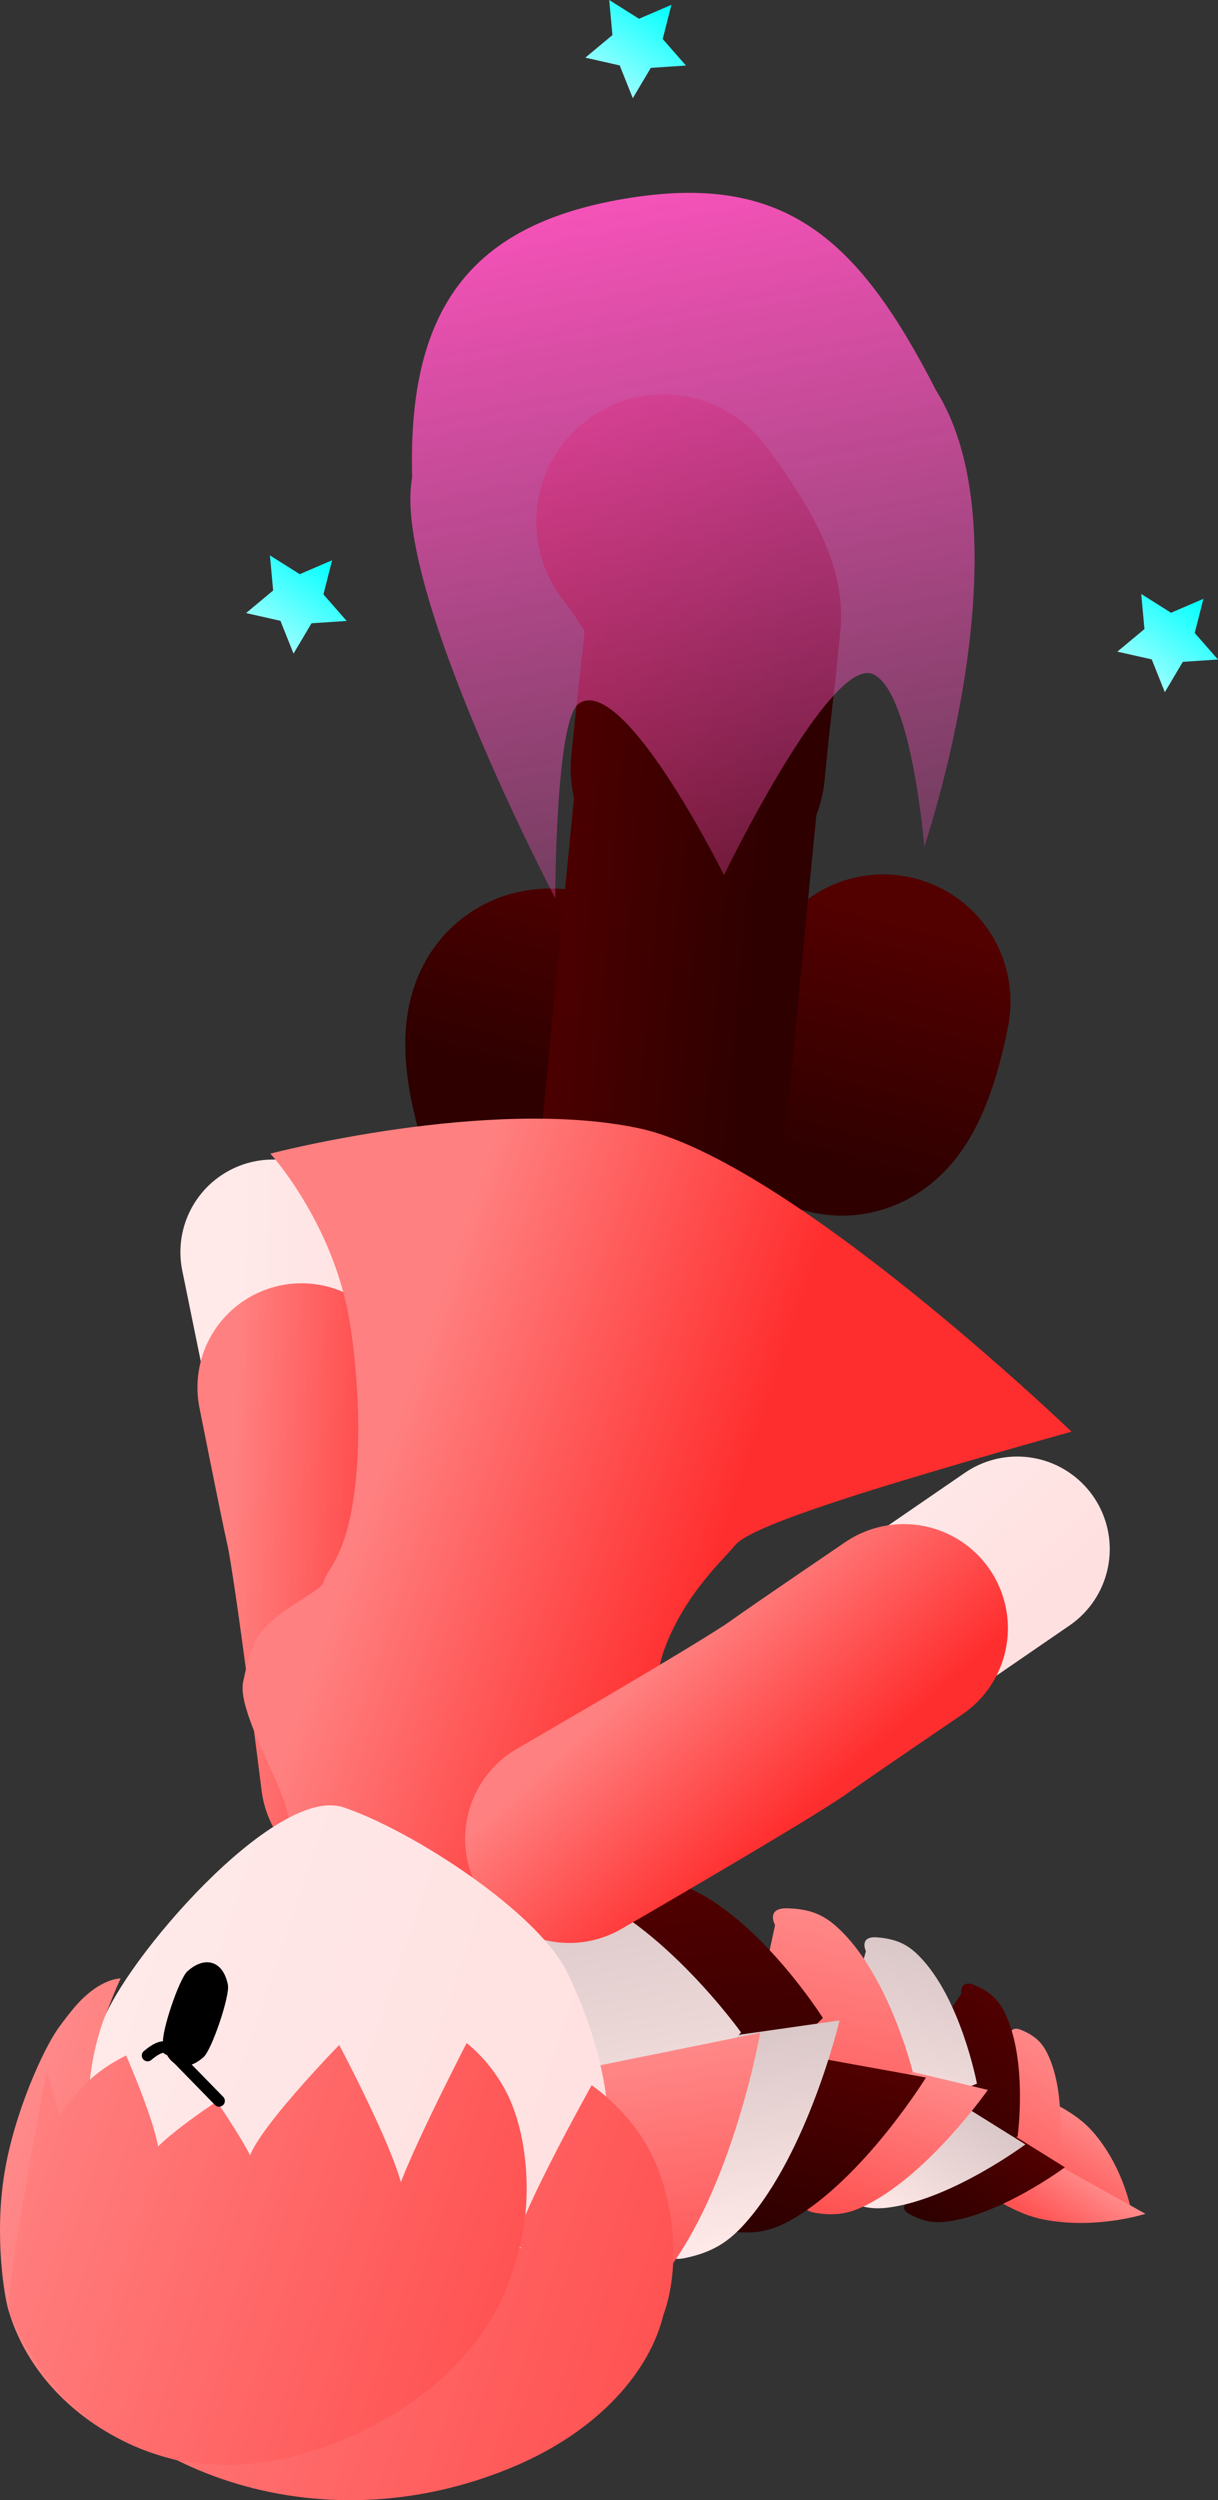 <svg version="1.1" xmlns="http://www.w3.org/2000/svg" xmlns:xlink="http://www.w3.org/1999/xlink" width="52.656" height="108.038" viewBox="0,0,52.656,108.038"><rect x="0" y="0" width="52.656" height="108.038" fill="#333333" stroke="none"/><defs><linearGradient x1="265.422" y1="200.388" x2="267.488" y2="197.355" gradientUnits="userSpaceOnUse" id="color-1"><stop offset="0" stop-color="#ff5353"/><stop offset="1" stop-color="#ff8989"/></linearGradient><linearGradient x1="265.038" y1="201.559" x2="266.534" y2="199.362" gradientUnits="userSpaceOnUse" id="color-2"><stop offset="0" stop-color="#ff5353"/><stop offset="1" stop-color="#ff8989"/></linearGradient><linearGradient x1="261.435" y1="200.116" x2="265.642" y2="193.94" gradientUnits="userSpaceOnUse" id="color-3"><stop offset="0" stop-color="#ff5353"/><stop offset="1" stop-color="#ff8989"/></linearGradient><linearGradient x1="260.576" y1="201.792" x2="263.582" y2="197.378" gradientUnits="userSpaceOnUse" id="color-4"><stop offset="0" stop-color="#2e0000"/><stop offset="1" stop-color="#520000"/></linearGradient><linearGradient x1="259.017" y1="199.35" x2="263.917" y2="192.156" gradientUnits="userSpaceOnUse" id="color-5"><stop offset="0" stop-color="#2e0000"/><stop offset="1" stop-color="#520000"/></linearGradient><linearGradient x1="258.032" y1="201.273" x2="261.534" y2="196.132" gradientUnits="userSpaceOnUse" id="color-6"><stop offset="0" stop-color="#ffe8e8"/><stop offset="1" stop-color="#d9c6c6"/></linearGradient><linearGradient x1="257.576" y1="198.808" x2="260.236" y2="189.387" gradientUnits="userSpaceOnUse" id="color-7"><stop offset="0" stop-color="#ffe8e8"/><stop offset="1" stop-color="#d9c6c6"/></linearGradient><linearGradient x1="257.205" y1="201.248" x2="259.106" y2="194.515" gradientUnits="userSpaceOnUse" id="color-8"><stop offset="0" stop-color="#ff5353"/><stop offset="1" stop-color="#ff8989"/></linearGradient><linearGradient x1="254.333" y1="199.15" x2="256.816" y2="188.021" gradientUnits="userSpaceOnUse" id="color-9"><stop offset="0" stop-color="#ff5353"/><stop offset="1" stop-color="#ff8989"/></linearGradient><linearGradient x1="254.064" y1="201.968" x2="255.838" y2="194.014" gradientUnits="userSpaceOnUse" id="color-10"><stop offset="0" stop-color="#2e0000"/><stop offset="1" stop-color="#520000"/></linearGradient><linearGradient x1="251.599" y1="198.92" x2="250.276" y2="185.908" gradientUnits="userSpaceOnUse" id="color-11"><stop offset="0" stop-color="#2e0000"/><stop offset="1" stop-color="#520000"/></linearGradient><linearGradient x1="252.337" y1="202.134" x2="251.391" y2="192.834" gradientUnits="userSpaceOnUse" id="color-12"><stop offset="0" stop-color="#ffe8e8"/><stop offset="1" stop-color="#d9c6c6"/></linearGradient><linearGradient x1="247.914" y1="200.836" x2="245.492" y2="185.795" gradientUnits="userSpaceOnUse" id="color-13"><stop offset="0" stop-color="#ffe8e8"/><stop offset="1" stop-color="#d9c6c6"/></linearGradient><linearGradient x1="248.973" y1="204.466" x2="247.242" y2="193.717" gradientUnits="userSpaceOnUse" id="color-14"><stop offset="0" stop-color="#ff5353"/><stop offset="1" stop-color="#ff8989"/></linearGradient><linearGradient x1="237.349" y1="170.888" x2="229.356" y2="170.554" gradientUnits="userSpaceOnUse" id="color-15"><stop offset="0" stop-color="#ffe0e0"/><stop offset="1" stop-color="#ffe9e9"/></linearGradient><linearGradient x1="238.516" y1="173.849" x2="229.524" y2="173.473" gradientUnits="userSpaceOnUse" id="color-16"><stop offset="0" stop-color="#ff2e2e"/><stop offset="1" stop-color="#ff8080"/></linearGradient><linearGradient x1="242.422" y1="152.016" x2="245.118" y2="141.868" gradientUnits="userSpaceOnUse" id="color-17"><stop offset="0" stop-color="#2e0000"/><stop offset="1" stop-color="#520000"/></linearGradient><linearGradient x1="252.113" y1="154.858" x2="254.937" y2="144.227" gradientUnits="userSpaceOnUse" id="color-18"><stop offset="0" stop-color="#2e0000"/><stop offset="1" stop-color="#520000"/></linearGradient><linearGradient x1="252.498" y1="145.296" x2="242.039" y2="144.368" gradientUnits="userSpaceOnUse" id="color-19"><stop offset="0" stop-color="#2e0000"/><stop offset="1" stop-color="#520000"/></linearGradient><linearGradient x1="253.665" y1="135.078" x2="242.708" y2="134.105" gradientUnits="userSpaceOnUse" id="color-20"><stop offset="0" stop-color="#2e0000"/><stop offset="1" stop-color="#520000"/></linearGradient><linearGradient x1="247.526" y1="181.753" x2="233.353" y2="176.977" gradientUnits="userSpaceOnUse" id="color-21"><stop offset="0" stop-color="#ff2e2e"/><stop offset="1" stop-color="#ff8080"/></linearGradient><linearGradient x1="247.526" y1="181.753" x2="233.353" y2="176.977" gradientUnits="userSpaceOnUse" id="color-22"><stop offset="0" stop-color="#ff0000"/><stop offset="1" stop-color="#ff5050"/></linearGradient><linearGradient x1="256.575" y1="181.399" x2="251.233" y2="175.445" gradientUnits="userSpaceOnUse" id="color-23"><stop offset="0" stop-color="#ffe0e0"/><stop offset="1" stop-color="#ffe9e9"/></linearGradient><linearGradient x1="254.462" y1="183.533" x2="248.452" y2="176.834" gradientUnits="userSpaceOnUse" id="color-24"><stop offset="0" stop-color="#ff2e2e"/><stop offset="1" stop-color="#ff8080"/></linearGradient><linearGradient x1="240.619" y1="204.988" x2="219.972" y2="198.03" gradientUnits="userSpaceOnUse" id="color-25"><stop offset="0" stop-color="#ff5353"/><stop offset="1" stop-color="#ff8989"/></linearGradient><linearGradient x1="241.106" y1="201.939" x2="221.13" y2="195.207" gradientUnits="userSpaceOnUse" id="color-26"><stop offset="0" stop-color="#000000"/><stop offset="1" stop-color="#313131"/></linearGradient><linearGradient x1="245.661" y1="199.588" x2="224.162" y2="192.343" gradientUnits="userSpaceOnUse" id="color-27"><stop offset="0" stop-color="#ffe0e0"/><stop offset="1" stop-color="#ffe9e9"/></linearGradient><linearGradient x1="245.54" y1="199.947" x2="224.041" y2="192.702" gradientUnits="userSpaceOnUse" id="color-28"><stop offset="0" stop-color="#ffd499"/><stop offset="1" stop-color="#ffd599"/></linearGradient><linearGradient x1="247.631" y1="207.351" x2="216.838" y2="196.974" gradientUnits="userSpaceOnUse" id="color-29"><stop offset="0" stop-color="#ff5353"/><stop offset="1" stop-color="#ff8989"/></linearGradient><linearGradient x1="247.881" y1="204.222" x2="218.087" y2="194.182" gradientUnits="userSpaceOnUse" id="color-30"><stop offset="0" stop-color="#000000"/><stop offset="1" stop-color="#313131"/></linearGradient><linearGradient x1="241.187" y1="205.179" x2="215.891" y2="196.655" gradientUnits="userSpaceOnUse" id="color-31"><stop offset="0" stop-color="#ff5353"/><stop offset="1" stop-color="#ff8989"/></linearGradient><linearGradient x1="241.566" y1="202.094" x2="217.09" y2="193.846" gradientUnits="userSpaceOnUse" id="color-32"><stop offset="0" stop-color="#000000"/><stop offset="1" stop-color="#313131"/></linearGradient><linearGradient x1="244.927" y1="111.803" x2="253.467" y2="157.11" gradientUnits="userSpaceOnUse" id="color-33"><stop offset="0" stop-color="#ff54bf"/><stop offset="1" stop-color="#ff54bf" stop-opacity="0"/></linearGradient><linearGradient x1="271.531" y1="131.074" x2="269.056" y2="134.528" gradientUnits="userSpaceOnUse" id="color-34"><stop offset="0" stop-color="#00ffff"/><stop offset="1" stop-color="#99ffff"/></linearGradient><linearGradient x1="233.865" y1="129.408" x2="231.389" y2="132.861" gradientUnits="userSpaceOnUse" id="color-35"><stop offset="0" stop-color="#00ffff"/><stop offset="1" stop-color="#99ffff"/></linearGradient><linearGradient x1="248.531" y1="105.408" x2="246.056" y2="108.861" gradientUnits="userSpaceOnUse" id="color-36"><stop offset="0" stop-color="#00ffff"/><stop offset="1" stop-color="#99ffff"/></linearGradient></defs><g transform="translate(-219.615,-105.275)"><g data-paper-data="{&quot;isPaintingLayer&quot;:true}" fill-rule="nonzero" stroke-linejoin="miter" stroke-miterlimit="10" stroke-dasharray="" stroke-dashoffset="0" style="mix-blend-mode: normal"><g stroke="#000000" stroke-width="0" stroke-linecap="butt"><path d="M265.645,196.421c0.617,0.374 0.968,0.671 1.313,1.086c1.269,1.527 1.573,3.355 1.573,3.355l-5.654,-1.775l2.357,-2.627c0,0 -0.206,-0.414 0.411,-0.04z" data-paper-data="{&quot;index&quot;:null}" fill="url(#color-1)"/><path d="M263.133,200.585c-0.704,-0.367 -0.178,-0.391 -0.178,-0.391l0.854,-2.223l5.325,2.966c0,0 -2.003,0.653 -4.213,0.282c-0.6,-0.101 -1.085,-0.267 -1.788,-0.634z" data-paper-data="{&quot;index&quot;:null}" fill="url(#color-2)"/><path d="M263.788,193.002c0.576,0.248 0.869,0.528 1.106,1.007c0.874,1.764 0.481,4.61 0.481,4.61l-5.954,0.469l3.865,-5.772c0,0 -0.073,-0.562 0.502,-0.313z" data-paper-data="{&quot;index&quot;:null}" fill="url(#color-3)"/><path d="M258.955,200.963c-0.594,-0.318 0.025,-0.591 0.025,-0.591l2.284,-4.179l4.387,2.735c0,0 -2.686,1.997 -5.011,2.333c-0.631,0.091 -1.091,0.019 -1.686,-0.299z" data-paper-data="{&quot;index&quot;:null}" fill="url(#color-4)"/><path d="M261.758,191.063c0.67,0.289 1.012,0.615 1.288,1.173c1.018,2.054 0.561,5.369 0.561,5.369l-6.936,0.546l4.501,-6.723c0,0 -0.085,-0.654 0.585,-0.365z" data-paper-data="{&quot;index&quot;:null}" fill="url(#color-5)"/><path d="M256.144,200.308c-0.692,-0.371 0.029,-0.688 0.029,-0.688l2.661,-4.867l5.11,3.186c0,0 -3.129,2.327 -5.836,2.717c-0.736,0.106 -1.271,0.023 -1.964,-0.348z" data-paper-data="{&quot;index&quot;:null}" fill="url(#color-6)"/><path d="M257.543,188.992c0.818,0.069 1.299,0.295 1.793,0.792c1.818,1.828 2.513,5.527 2.513,5.527l-7.203,3.056l2.403,-8.777c0,0 -0.324,-0.667 0.494,-0.598z" data-paper-data="{&quot;index&quot;:null}" fill="url(#color-7)"/><path d="M254.846,200.892c-0.871,-0.149 -0.215,-0.744 -0.215,-0.744l1.102,-6.141l6.587,1.576c0,0 -2.508,3.598 -5.256,4.98c-0.747,0.376 -1.348,0.477 -2.219,0.329z" data-paper-data="{&quot;index&quot;:null}" fill="url(#color-8)"/><path d="M253.658,187.736c0.956,0.028 1.53,0.259 2.136,0.804c2.233,2.008 3.281,6.265 3.281,6.265l-8.179,4.022l2.226,-10.364c0,0 -0.42,-0.755 0.536,-0.727z" data-paper-data="{&quot;index&quot;:null}" fill="url(#color-9)"/><path d="M251.298,201.707c-1.022,-0.116 -0.298,-0.852 -0.298,-0.852l0.884,-7.213l7.763,1.406c0,0 -2.683,4.347 -5.79,6.133c-0.844,0.485 -1.537,0.643 -2.559,0.526z" data-paper-data="{&quot;index&quot;:null}" fill="url(#color-10)"/><path d="M246.735,186.74c1.051,-0.316 1.758,-0.272 2.616,0.103c3.157,1.378 5.838,5.632 5.838,5.632l-7.448,7.336l-1.326,-12.086c0,0 -0.731,-0.67 0.32,-0.985z" data-paper-data="{&quot;index&quot;:null}" fill="url(#color-11)"/><path d="M249.231,202.849c-1.155,0.243 -0.632,-0.819 -0.632,-0.819l-1.647,-8.171l8.958,-1.278c0,0 -1.348,5.702 -4.084,8.77c-0.743,0.834 -1.44,1.255 -2.595,1.498z" data-paper-data="{&quot;index&quot;:null}" fill="url(#color-12)"/><path d="M241.431,187.003c1.2,-0.439 2.026,-0.435 3.049,-0.058c3.765,1.388 7.171,6.153 7.171,6.153l-8.162,9.036l-2.363,-13.964c0,0 -0.895,-0.729 0.305,-1.168z" data-paper-data="{&quot;index&quot;:null}" fill="url(#color-13)"/><path d="M245.41,205.51c-1.326,0.361 -0.791,-0.91 -0.791,-0.91l-2.47,-9.39l10.33,-2.094c0,0 -1.181,6.722 -4.153,10.475c-0.808,1.02 -1.589,1.558 -2.916,1.919z" data-paper-data="{&quot;index&quot;:null}" fill="url(#color-14)"/></g><g fill="none" stroke-linecap="round"><path d="M231.414,159.381c0,0 1.829,8.977 2.349,11.475c0.617,2.964 1.528,11.205 1.528,11.205" stroke="url(#color-15)" stroke-width="8"/><path d="M232.651,165.228c0,0 0.957,4.821 1.189,5.83c0.391,1.704 1.55,11.037 1.55,11.037" stroke="url(#color-16)" stroke-width="9"/></g><g fill="none" stroke-linecap="round"><path d="M246.503,161.808c0,0 -7.239,-14.103 -2.524,-12.806c3.312,0.911 8.936,2.459 11.907,3.277c1.205,0.332 1.926,-3.726 1.926,-3.726" stroke="url(#color-17)" stroke-width="10.5"/><path d="M257.8,148.56c0,0 -0.72,4.058 -1.926,3.726c-2.971,-0.818 -3.327,-0.966 -6.639,-1.878" stroke="url(#color-18)" stroke-width="11"/></g><g fill="none" stroke-linecap="round"><path d="M248.29,127.81c0,0 2.296,2.93 2.174,4.174c-0.3,3.067 -0.868,8.872 -1.202,12.291c-0.476,4.866 -1.436,14.69 -1.436,14.69" stroke="url(#color-19)" stroke-width="10.5"/><path d="M248.299,127.82c0,0 2.296,2.93 2.174,4.174c-0.3,3.067 -0.353,3.072 -0.687,6.491" stroke="url(#color-20)" stroke-width="11"/></g><path d="M251.399,172.039c-0.408,0.535 -2.129,2.028 -3.036,4.433c-0.645,1.71 -0.516,4.397 -0.833,5.202c-1.218,3.098 -2.51,6.529 -3.847,7.173c-1.629,0.785 -10.696,-0.791 -11.683,-5.394c-0.249,-1.158 -2.137,-4.3 -1.874,-5.495c0.099,-0.449 0.29,-1.529 0.714,-2.079c0.89,-1.155 2.644,-1.811 2.763,-2.241c0.178,-0.641 1.087,-1.127 1.411,-4.573c0.272,-2.896 -0.144,-5.903 -0.303,-6.806c-0.743,-4.215 -3.408,-7.134 -3.408,-7.134c0,0 9.388,-2.458 15.887,-1.106c6.499,1.351 18.748,13.121 18.748,13.121c0,0 -5.412,1.504 -9.056,2.658c-3.42,1.084 -5.103,1.786 -5.481,2.243z" fill="url(#color-21)" stroke="url(#color-22)" stroke-width="0" stroke-linecap="butt"/><g fill="none" stroke-linecap="round"><path d="M263.591,172.215c0,0 -7.553,5.184 -9.651,6.637c-2.489,1.724 -9.723,5.776 -9.723,5.776" stroke="url(#color-23)" stroke-width="8"/><path d="M258.688,175.634c0,0 -4.066,2.761 -4.905,3.368c-1.417,1.025 -9.559,5.731 -9.559,5.731" stroke="url(#color-24)" stroke-width="9"/></g><g stroke-width="0" stroke-linecap="butt"><path d="M241.285,202.961c-0.634,2.321 -2.4,5.086 -5.291,7.024c-6.205,4.16 -14.234,1.003 -15.995,-4.822c-0.179,-0.521 -0.641,-3.21 -0.196,-5.959c0.43,-2.659 1.703,-5.392 2.298,-6.238c0.21,-0.297 0.429,-0.582 0.648,-0.85c1.136,-1.385 2.082,-1.349 2.082,-1.349c0,0 -0.85,1.762 -1.182,3.575c-0.418,2.281 -0.139,3.736 -0.306,3.71c-0.715,-0.115 1.53,-2.162 1.53,-2.162c0,0 0.779,3.14 0.044,3.23c-0.758,0.093 0.338,-1.683 1.43,-2.925c0.627,-0.712 1.43,-1.189 1.43,-1.189c0,0 1.599,4.906 0.661,4.595c-0.759,-0.252 2.5,-2.861 2.5,-2.861c0,0 1.577,2.879 1.111,2.735c-0.887,-0.274 3.444,-5.426 3.444,-5.426c0,0 2.871,7.032 1.67,6.667c-0.411,-0.125 2.931,-7.053 2.931,-7.053c0,0 1,0.835 1.48,2.463c0.596,2.019 0.417,4.872 -0.29,6.833z" fill="url(#color-25)" stroke="url(#color-26)"/><path d="M231.145,207.14c-2.966,-1 -5.245,-3.117 -6.531,-5.73c-1.286,-2.614 -1.579,-5.724 -0.574,-8.707c0.89,-2.642 7.465,-10.327 10.431,-9.328c2.966,1 8.372,4.504 9.658,7.117c1.286,2.614 2.415,6.472 1.41,9.455c-1.005,2.984 -3.121,5.282 -5.727,6.584c-2.606,1.302 -5.701,1.609 -8.667,0.609z" fill="url(#color-27)" stroke="url(#color-28)"/><path d="M248.29,205.322c-0.569,2.343 -2.702,4.984 -6.581,6.589c-8.325,3.445 -17.201,0.214 -20.606,-6.164c-0.335,-0.574 4.071,-6.877 3.024,-6.892c-1.079,-0.015 6.545,1.495 5.146,1.029c-1.132,-0.378 14.528,3.031 12.742,2.47c-0.611,-0.192 3.176,-6.97 3.176,-6.97c0,0 1.565,1.026 2.5,2.806c1.159,2.208 1.326,5.178 0.598,7.133z" fill="url(#color-29)" stroke="url(#color-30)"/><path d="M241.85,203.152c-0.604,2.331 -2.538,5.039 -5.882,6.825c-7.177,3.832 -13.444,1.269 -15.958,-4.809c-0.25,-0.545 1.627,-10.367 1.627,-10.367c0,0 1.151,3.265 0.273,3.307c-0.906,0.044 0.291,-1.698 1.52,-2.894c0.705,-0.686 1.638,-1.119 1.638,-1.119c0,0 2.257,5.128 1.108,4.745c-0.93,-0.31 2.811,-2.756 2.811,-2.756c0,0 2.092,3.052 1.522,2.874c-1.085,-0.341 3.771,-5.316 3.771,-5.316c0,0 3.931,7.389 2.463,6.934c-0.502,-0.155 3.044,-7.015 3.044,-7.015c0,0 1.259,0.922 1.948,2.62c0.854,2.106 0.834,5.012 0.117,6.971z" fill="url(#color-31)" stroke="url(#color-32)"/></g><g><path d="M226.667,193.573c-0.09,-0.474 0.692,-2.792 1.05,-3.115c0.359,-0.323 0.752,-0.466 1.093,-0.351c0.342,0.115 0.568,0.466 0.658,0.941c0.09,0.474 -0.692,2.792 -1.05,3.115c-0.359,0.323 -0.752,0.466 -1.093,0.351c-0.342,-0.115 -0.568,-0.466 -0.658,-0.941z" data-paper-data="{&quot;index&quot;:null}" fill="#000000" stroke="none" stroke-width="1.301" stroke-linecap="butt"/><path d="M225.995,194.098c0,0 0.594,-0.534 0.833,-0.312c0.223,0.207 0.709,0.007 1.117,0.05" data-paper-data="{&quot;index&quot;:null}" fill="none" stroke="#000000" stroke-width="0.5" stroke-linecap="round"/></g><path d="M229.086,196.058l-1.979,-2.025" fill="none" stroke="#000000" stroke-width="0.5" stroke-linecap="round"/><path d="M259.573,141.861c0,0 -0.53,-6.622 -2.19,-7.442c-1.837,-0.907 -6.468,8.671 -6.468,8.671c0,0 -4.349,-8.766 -6.284,-7.408c-1.005,0.706 -1.013,8.408 -1.013,8.408c0,0 -7.084,-13.496 -6.184,-18.189c-0.214,-7.538 2.75,-11.046 9.489,-12.087c6.739,-1.042 9.864,1.899 13.161,8.334c1.113,1.778 1.571,4.081 1.651,6.482c0.21,6.279 -2.163,13.232 -2.163,13.232z" fill="url(#color-33)" stroke="none" stroke-width="NaN" stroke-linecap="butt"/><path d="M269.972,135.185l-0.566,-1.416l-1.486,-0.336l1.171,-0.975l-0.139,-1.517l1.288,0.812l1.4,-0.601l-0.375,1.476l1.005,1.146l-1.52,0.101z" fill="url(#color-34)" stroke="none" stroke-width="2.576" stroke-linecap="butt"/><path d="M232.305,133.518l-0.566,-1.416l-1.486,-0.336l1.171,-0.975l-0.139,-1.517l1.288,0.812l1.4,-0.601l-0.375,1.476l1.005,1.146l-1.52,0.101z" fill="url(#color-35)" stroke="none" stroke-width="2.576" stroke-linecap="butt"/><path d="M246.972,109.518l-0.566,-1.416l-1.486,-0.336l1.171,-0.975l-0.139,-1.517l1.288,0.812l1.4,-0.601l-0.375,1.476l1.005,1.146l-1.52,0.101z" fill="url(#color-36)" stroke="none" stroke-width="2.576" stroke-linecap="butt"/></g></g></svg><!--rotationCenter:20.385296296975014:74.72541000000001-->